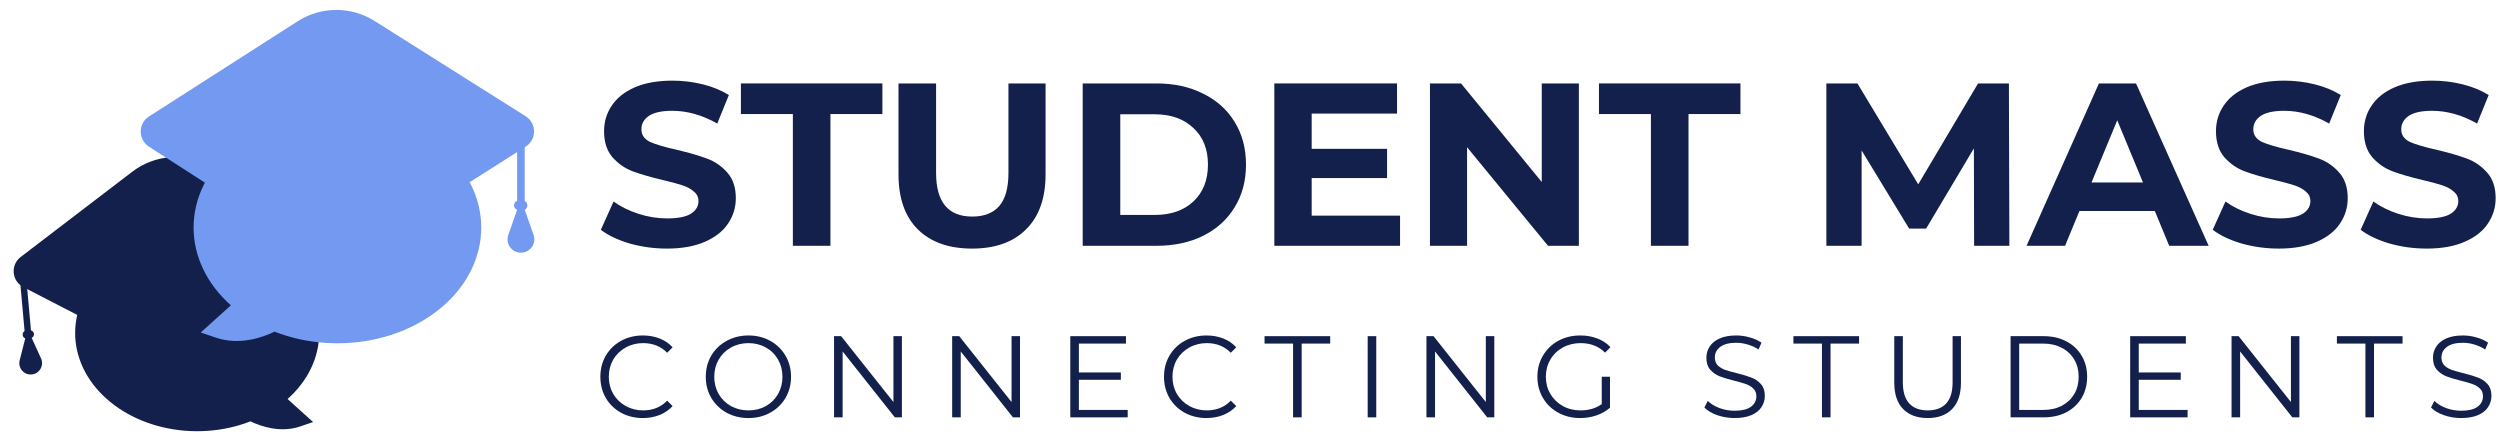 <svg width="279" height="49" viewBox="0 0 279 49" fill="none" xmlns="http://www.w3.org/2000/svg">
<mask id="mask0_75_1100" style="mask-type:alpha" maskUnits="userSpaceOnUse" x="0" y="0" width="279" height="49">
<rect width="279" height="49" fill="#C4C4C4"/>
</mask>
<g mask="url(#mask0_75_1100)">
<path d="M74.429 27.742C72.997 27.742 71.608 27.552 70.262 27.172C68.933 26.775 67.863 26.266 67.052 25.645L68.475 22.487C69.252 23.056 70.175 23.514 71.245 23.859C72.315 24.204 73.385 24.376 74.455 24.376C75.646 24.376 76.526 24.204 77.096 23.859C77.665 23.496 77.95 23.022 77.95 22.435C77.95 22.003 77.777 21.65 77.432 21.374C77.104 21.08 76.673 20.847 76.138 20.675C75.62 20.502 74.912 20.312 74.015 20.105C72.635 19.777 71.504 19.449 70.624 19.122C69.744 18.794 68.985 18.267 68.346 17.542C67.725 16.818 67.414 15.851 67.414 14.643C67.414 13.591 67.699 12.641 68.268 11.796C68.838 10.933 69.692 10.251 70.831 9.751C71.987 9.25 73.394 9 75.051 9C76.207 9 77.337 9.138 78.442 9.414C79.546 9.69 80.513 10.087 81.341 10.605L80.047 13.789C78.373 12.84 76.699 12.365 75.025 12.365C73.851 12.365 72.98 12.555 72.41 12.935C71.858 13.314 71.582 13.815 71.582 14.436C71.582 15.057 71.901 15.523 72.54 15.834C73.195 16.127 74.188 16.421 75.516 16.714C76.897 17.042 78.028 17.37 78.908 17.698C79.788 18.026 80.538 18.543 81.16 19.251C81.798 19.959 82.118 20.916 82.118 22.124C82.118 23.16 81.824 24.109 81.237 24.972C80.668 25.817 79.805 26.49 78.649 26.991C77.493 27.491 76.086 27.742 74.429 27.742Z" fill="#12204B"/>
<path d="M88.484 12.728H82.685V9.311H98.476V12.728H92.677V27.431H88.484V12.728Z" fill="#12204B"/>
<path d="M108.479 27.742C105.891 27.742 103.872 27.025 102.422 25.593C100.99 24.161 100.273 22.116 100.273 19.458V9.311H104.467V19.303C104.467 22.547 105.813 24.169 108.505 24.169C109.817 24.169 110.818 23.781 111.508 23.004C112.198 22.211 112.543 20.977 112.543 19.303V9.311H116.685V19.458C116.685 22.116 115.96 24.161 114.511 25.593C113.078 27.025 111.068 27.742 108.479 27.742Z" fill="#12204B"/>
<path d="M120.829 9.311H129.061C131.028 9.311 132.763 9.69 134.264 10.45C135.783 11.192 136.956 12.244 137.785 13.608C138.63 14.971 139.053 16.559 139.053 18.371C139.053 20.183 138.63 21.77 137.785 23.134C136.956 24.497 135.783 25.558 134.264 26.318C132.763 27.06 131.028 27.431 129.061 27.431H120.829V9.311ZM128.854 23.988C130.666 23.988 132.107 23.488 133.177 22.487C134.264 21.468 134.808 20.096 134.808 18.371C134.808 16.645 134.264 15.282 133.177 14.281C132.107 13.263 130.666 12.754 128.854 12.754H125.023V23.988H128.854Z" fill="#12204B"/>
<path d="M156.246 24.066V27.431H142.216V9.311H155.909V12.676H146.383V16.61H154.796V19.872H146.383V24.066H156.246Z" fill="#12204B"/>
<path d="M176.202 9.311V27.431H172.759L163.724 16.429V27.431H159.583V9.311H163.051L172.06 20.312V9.311H176.202Z" fill="#12204B"/>
<path d="M184.242 12.728H178.444V9.311H194.234V12.728H188.436V27.431H184.242V12.728Z" fill="#12204B"/>
<path d="M220.311 27.431L220.285 16.559L214.953 25.515H213.063L207.756 16.792V27.431H203.822V9.311H207.29L214.073 20.571L220.751 9.311H224.194L224.246 27.431H220.311Z" fill="#12204B"/>
<path d="M240.478 23.548H232.065L230.461 27.431H226.163L234.24 9.311H238.382L246.484 27.431H242.083L240.478 23.548ZM239.158 20.364L236.285 13.427L233.412 20.364H239.158Z" fill="#12204B"/>
<path d="M254.318 27.742C252.885 27.742 251.496 27.552 250.15 27.172C248.821 26.775 247.751 26.266 246.94 25.645L248.364 22.487C249.141 23.056 250.064 23.514 251.134 23.859C252.204 24.204 253.274 24.376 254.344 24.376C255.534 24.376 256.415 24.204 256.984 23.859C257.554 23.496 257.838 23.022 257.838 22.435C257.838 22.003 257.666 21.65 257.321 21.374C256.993 21.08 256.561 20.847 256.026 20.675C255.509 20.502 254.801 20.312 253.904 20.105C252.523 19.777 251.393 19.449 250.513 19.122C249.632 18.794 248.873 18.267 248.235 17.542C247.613 16.818 247.303 15.851 247.303 14.643C247.303 13.591 247.587 12.641 248.157 11.796C248.726 10.933 249.581 10.251 250.72 9.751C251.876 9.25 253.282 9 254.939 9C256.095 9 257.226 9.138 258.33 9.414C259.435 9.69 260.401 10.087 261.229 10.605L259.935 13.789C258.261 12.84 256.587 12.365 254.913 12.365C253.74 12.365 252.868 12.555 252.299 12.935C251.746 13.314 251.47 13.815 251.47 14.436C251.47 15.057 251.79 15.523 252.428 15.834C253.084 16.127 254.076 16.421 255.405 16.714C256.786 17.042 257.916 17.37 258.796 17.698C259.676 18.026 260.427 18.543 261.048 19.251C261.687 19.959 262.006 20.916 262.006 22.124C262.006 23.16 261.713 24.109 261.126 24.972C260.556 25.817 259.694 26.49 258.537 26.991C257.381 27.491 255.975 27.742 254.318 27.742Z" fill="#12204B"/>
<path d="M270.825 27.742C269.393 27.742 268.004 27.552 266.658 27.172C265.329 26.775 264.259 26.266 263.448 25.645L264.872 22.487C265.648 23.056 266.571 23.514 267.641 23.859C268.711 24.204 269.781 24.376 270.851 24.376C272.042 24.376 272.922 24.204 273.492 23.859C274.061 23.496 274.346 23.022 274.346 22.435C274.346 22.003 274.173 21.65 273.828 21.374C273.5 21.08 273.069 20.847 272.534 20.675C272.016 20.502 271.309 20.312 270.411 20.105C269.031 19.777 267.9 19.449 267.02 19.122C266.14 18.794 265.381 18.267 264.742 17.542C264.121 16.818 263.81 15.851 263.81 14.643C263.81 13.591 264.095 12.641 264.664 11.796C265.234 10.933 266.088 10.251 267.227 9.751C268.383 9.25 269.79 9 271.447 9C272.603 9 273.733 9.138 274.838 9.414C275.942 9.69 276.909 10.087 277.737 10.605L276.443 13.789C274.769 12.84 273.095 12.365 271.421 12.365C270.247 12.365 269.376 12.555 268.806 12.935C268.254 13.314 267.978 13.815 267.978 14.436C267.978 15.057 268.297 15.523 268.936 15.834C269.591 16.127 270.584 16.421 271.913 16.714C273.293 17.042 274.424 17.37 275.304 17.698C276.184 18.026 276.934 18.543 277.556 19.251C278.194 19.959 278.514 20.916 278.514 22.124C278.514 23.16 278.22 24.109 277.633 24.972C277.064 25.817 276.201 26.49 275.045 26.991C273.889 27.491 272.482 27.742 270.825 27.742Z" fill="#12204B"/>
<path d="M71.737 46.654C70.84 46.654 70.029 46.455 69.304 46.058C68.588 45.661 68.022 45.114 67.608 44.415C67.203 43.707 67 42.917 67 42.046C67 41.175 67.203 40.389 67.608 39.69C68.022 38.983 68.592 38.431 69.317 38.034C70.042 37.637 70.853 37.438 71.75 37.438C72.423 37.438 73.044 37.55 73.614 37.775C74.183 37.999 74.667 38.327 75.064 38.758L74.455 39.367C73.748 38.651 72.855 38.292 71.776 38.292C71.06 38.292 70.408 38.456 69.822 38.784C69.235 39.112 68.773 39.561 68.437 40.13C68.109 40.7 67.945 41.338 67.945 42.046C67.945 42.754 68.109 43.392 68.437 43.962C68.773 44.531 69.235 44.98 69.822 45.308C70.408 45.636 71.06 45.8 71.776 45.8C72.863 45.8 73.756 45.437 74.455 44.712L75.064 45.321C74.667 45.752 74.179 46.084 73.601 46.317C73.031 46.541 72.41 46.654 71.737 46.654Z" fill="#12204B"/>
<path d="M83.53 46.654C82.632 46.654 81.817 46.455 81.083 46.058C80.359 45.653 79.789 45.1 79.375 44.402C78.969 43.703 78.767 42.917 78.767 42.046C78.767 41.175 78.969 40.389 79.375 39.69C79.789 38.991 80.359 38.444 81.083 38.047C81.817 37.641 82.632 37.438 83.53 37.438C84.427 37.438 85.234 37.637 85.95 38.034C86.675 38.431 87.244 38.983 87.659 39.69C88.073 40.389 88.28 41.175 88.28 42.046C88.28 42.917 88.073 43.707 87.659 44.415C87.244 45.114 86.675 45.661 85.95 46.058C85.234 46.455 84.427 46.654 83.53 46.654ZM83.53 45.8C84.246 45.8 84.893 45.64 85.471 45.321C86.049 44.993 86.502 44.544 86.83 43.974C87.158 43.396 87.322 42.754 87.322 42.046C87.322 41.338 87.158 40.7 86.83 40.13C86.502 39.552 86.049 39.104 85.471 38.784C84.893 38.456 84.246 38.292 83.53 38.292C82.813 38.292 82.162 38.456 81.575 38.784C80.997 39.104 80.54 39.552 80.203 40.13C79.875 40.7 79.711 41.338 79.711 42.046C79.711 42.754 79.875 43.396 80.203 43.974C80.54 44.544 80.997 44.993 81.575 45.321C82.162 45.64 82.813 45.8 83.53 45.8Z" fill="#12204B"/>
<path d="M100.652 37.516V46.576H99.862L94.038 39.224V46.576H93.08V37.516H93.869L99.707 44.868V37.516H100.652Z" fill="#12204B"/>
<path d="M113.834 37.516V46.576H113.044L107.22 39.224V46.576H106.262V37.516H107.052L112.889 44.868V37.516H113.834Z" fill="#12204B"/>
<path d="M125.851 45.748V46.576H119.444V37.516H125.657V38.344H120.402V41.567H125.088V42.383H120.402V45.748H125.851Z" fill="#12204B"/>
<path d="M134.64 46.654C133.743 46.654 132.932 46.455 132.207 46.058C131.491 45.661 130.925 45.114 130.511 44.415C130.106 43.707 129.903 42.917 129.903 42.046C129.903 41.175 130.106 40.389 130.511 39.69C130.925 38.983 131.495 38.431 132.22 38.034C132.944 37.637 133.756 37.438 134.653 37.438C135.326 37.438 135.947 37.55 136.517 37.775C137.086 37.999 137.569 38.327 137.966 38.758L137.358 39.367C136.65 38.651 135.757 38.292 134.679 38.292C133.963 38.292 133.311 38.456 132.724 38.784C132.138 39.112 131.676 39.561 131.34 40.13C131.012 40.7 130.848 41.338 130.848 42.046C130.848 42.754 131.012 43.392 131.34 43.962C131.676 44.531 132.138 44.98 132.724 45.308C133.311 45.636 133.963 45.8 134.679 45.8C135.766 45.8 136.659 45.437 137.358 44.712L137.966 45.321C137.569 45.752 137.082 46.084 136.504 46.317C135.934 46.541 135.313 46.654 134.64 46.654Z" fill="#12204B"/>
<path d="M144.308 38.344H141.124V37.516H148.45V38.344H145.266V46.576H144.308V38.344Z" fill="#12204B"/>
<path d="M152.633 37.516H153.591V46.576H152.633V37.516Z" fill="#12204B"/>
<path d="M166.764 37.516V46.576H165.974L160.15 39.224V46.576H159.192V37.516H159.982L165.819 44.868V37.516H166.764Z" fill="#12204B"/>
<path d="M178.755 42.046H179.674V45.502C179.252 45.873 178.751 46.158 178.173 46.356C177.595 46.554 176.986 46.654 176.348 46.654C175.442 46.654 174.627 46.455 173.902 46.058C173.177 45.661 172.607 45.114 172.193 44.415C171.779 43.707 171.572 42.917 171.572 42.046C171.572 41.175 171.779 40.389 172.193 39.69C172.607 38.983 173.177 38.431 173.902 38.034C174.627 37.637 175.446 37.438 176.361 37.438C177.051 37.438 177.685 37.55 178.264 37.775C178.842 37.99 179.329 38.314 179.726 38.745L179.131 39.354C178.415 38.646 177.504 38.292 176.4 38.292C175.666 38.292 175.002 38.456 174.406 38.784C173.82 39.104 173.358 39.552 173.022 40.13C172.685 40.7 172.517 41.338 172.517 42.046C172.517 42.754 172.685 43.392 173.022 43.962C173.358 44.531 173.82 44.98 174.406 45.308C174.993 45.636 175.653 45.8 176.387 45.8C177.319 45.8 178.108 45.566 178.755 45.1V42.046Z" fill="#12204B"/>
<path d="M193.577 46.654C192.904 46.654 192.257 46.546 191.636 46.33C191.023 46.114 190.549 45.83 190.212 45.476L190.587 44.738C190.915 45.066 191.351 45.334 191.895 45.541C192.438 45.739 192.999 45.838 193.577 45.838C194.388 45.838 194.997 45.692 195.402 45.398C195.808 45.096 196.011 44.708 196.011 44.233C196.011 43.871 195.898 43.582 195.674 43.366C195.458 43.15 195.191 42.986 194.872 42.874C194.552 42.754 194.108 42.624 193.538 42.486C192.857 42.313 192.313 42.15 191.908 41.994C191.502 41.83 191.153 41.584 190.859 41.256C190.574 40.928 190.432 40.484 190.432 39.923C190.432 39.466 190.553 39.052 190.794 38.681C191.036 38.301 191.407 37.999 191.908 37.775C192.408 37.55 193.029 37.438 193.771 37.438C194.289 37.438 194.794 37.512 195.286 37.658C195.786 37.796 196.218 37.99 196.58 38.241L196.256 39.004C195.877 38.754 195.471 38.569 195.04 38.448C194.608 38.318 194.186 38.254 193.771 38.254C192.978 38.254 192.378 38.409 191.972 38.72C191.575 39.022 191.377 39.414 191.377 39.897C191.377 40.26 191.485 40.553 191.7 40.778C191.925 40.993 192.201 41.161 192.529 41.282C192.865 41.395 193.314 41.52 193.875 41.658C194.539 41.822 195.074 41.986 195.48 42.15C195.894 42.305 196.243 42.546 196.528 42.874C196.813 43.194 196.955 43.629 196.955 44.182C196.955 44.639 196.83 45.057 196.58 45.437C196.338 45.808 195.963 46.106 195.454 46.33C194.945 46.546 194.319 46.654 193.577 46.654Z" fill="#12204B"/>
<path d="M203.329 38.344H200.145V37.516H207.471V38.344H204.287V46.576H203.329V38.344Z" fill="#12204B"/>
<path d="M215.128 46.654C213.954 46.654 213.039 46.317 212.384 45.644C211.728 44.971 211.4 43.992 211.4 42.706V37.516H212.358V42.667C212.358 43.72 212.595 44.505 213.07 45.023C213.544 45.541 214.23 45.8 215.128 45.8C216.034 45.8 216.724 45.541 217.199 45.023C217.673 44.505 217.91 43.72 217.91 42.667V37.516H218.842V42.706C218.842 43.992 218.514 44.971 217.859 45.644C217.211 46.317 216.301 46.654 215.128 46.654Z" fill="#12204B"/>
<path d="M224.382 37.516H228.071C229.028 37.516 229.874 37.71 230.607 38.098C231.341 38.478 231.91 39.013 232.316 39.703C232.722 40.385 232.924 41.166 232.924 42.046C232.924 42.926 232.722 43.711 232.316 44.402C231.91 45.083 231.341 45.618 230.607 46.007C229.874 46.386 229.028 46.576 228.071 46.576H224.382V37.516ZM228.019 45.748C228.813 45.748 229.507 45.592 230.103 45.282C230.698 44.962 231.16 44.527 231.488 43.974C231.815 43.414 231.979 42.771 231.979 42.046C231.979 41.321 231.815 40.683 231.488 40.13C231.16 39.569 230.698 39.134 230.103 38.823C229.507 38.504 228.813 38.344 228.019 38.344H225.34V45.748H228.019Z" fill="#12204B"/>
<path d="M244.135 45.748V46.576H237.728V37.516H243.941V38.344H238.686V41.567H243.372V42.383H238.686V45.748H244.135Z" fill="#12204B"/>
<path d="M256.612 37.516V46.576H255.822L249.998 39.224V46.576H249.04V37.516H249.829L255.667 44.868V37.516H256.612Z" fill="#12204B"/>
<path d="M263.982 38.344H260.798V37.516H268.124V38.344H264.94V46.576H263.982V38.344Z" fill="#12204B"/>
<path d="M274.667 46.654C273.994 46.654 273.346 46.546 272.725 46.33C272.113 46.114 271.638 45.83 271.301 45.476L271.677 44.738C272.005 45.066 272.44 45.334 272.984 45.541C273.528 45.739 274.088 45.838 274.667 45.838C275.478 45.838 276.086 45.692 276.492 45.398C276.897 45.096 277.1 44.708 277.1 44.233C277.1 43.871 276.988 43.582 276.763 43.366C276.548 43.15 276.28 42.986 275.961 42.874C275.642 42.754 275.197 42.624 274.628 42.486C273.946 42.313 273.403 42.15 272.997 41.994C272.591 41.83 272.242 41.584 271.949 41.256C271.664 40.928 271.521 40.484 271.521 39.923C271.521 39.466 271.642 39.052 271.884 38.681C272.125 38.301 272.496 37.999 272.997 37.775C273.497 37.55 274.119 37.438 274.861 37.438C275.378 37.438 275.883 37.512 276.375 37.658C276.876 37.796 277.307 37.99 277.669 38.241L277.346 39.004C276.966 38.754 276.561 38.569 276.129 38.448C275.698 38.318 275.275 38.254 274.861 38.254C274.067 38.254 273.467 38.409 273.062 38.72C272.665 39.022 272.466 39.414 272.466 39.897C272.466 40.26 272.574 40.553 272.79 40.778C273.014 40.993 273.29 41.161 273.618 41.282C273.955 41.395 274.403 41.52 274.964 41.658C275.629 41.822 276.164 41.986 276.569 42.15C276.983 42.305 277.333 42.546 277.618 42.874C277.902 43.194 278.045 43.629 278.045 44.182C278.045 44.639 277.92 45.057 277.669 45.437C277.428 45.808 277.052 46.106 276.543 46.33C276.034 46.546 275.409 46.654 274.667 46.654Z" fill="#12204B"/>
<path d="M2.608 32.044C1.304 31.371 1.144 29.568 2.311 28.677L14.758 19.166C17.223 17.282 20.555 16.994 23.307 18.426L37.038 25.569C38.33 26.241 38.493 28.026 37.344 28.921L31.183 33.719C25.031 38.51 16.656 39.289 9.726 35.715L2.608 32.044Z" fill="#12204B"/>
<path d="M3.531 37.706L4.579 39.999C4.942 40.795 4.41 41.711 3.539 41.79C2.667 41.868 1.98 41.062 2.196 40.214L2.817 37.77C2.49 37.632 2.426 37.197 2.7 36.971L2.742 36.936L2.227 31.216L3.005 31.867L3.456 36.872L3.492 36.884C3.874 37.012 3.899 37.542 3.531 37.706Z" fill="#12204B"/>
<path d="M27.955 47.022C29.164 47.605 31.318 48.336 33.519 47.585L34.942 47.099L32.091 44.528C34.366 42.509 35.625 39.881 35.621 37.156C35.618 34.431 34.352 31.805 32.072 29.791C29.791 27.776 26.66 26.518 23.288 26.261C19.916 26.004 16.546 26.767 13.836 28.401C11.126 30.035 9.27 32.424 8.631 35.099C7.992 37.775 8.615 40.547 10.378 42.873C12.142 45.199 14.92 46.913 18.17 47.68C21.42 48.447 24.909 48.212 27.955 47.022Z" fill="#12204B"/>
<path d="M58.675 16.358C59.914 15.57 59.911 13.761 58.669 12.978L41.805 2.341C39.181 0.686 35.836 0.698 33.224 2.371L16.624 12.998C15.397 13.784 15.395 15.576 16.62 16.365L26.751 22.885C33.307 27.105 41.719 27.13 48.3 22.949L58.675 16.358Z" fill="#739AF0"/>
<path d="M57.714 23.406L56.726 26.209C56.383 27.182 57.105 28.201 58.136 28.201C59.168 28.201 59.889 27.182 59.547 26.209L58.559 23.406C58.928 23.209 58.957 22.691 58.612 22.455L58.559 22.419V15.649L57.714 16.495V22.419L57.673 22.436C57.238 22.627 57.265 23.253 57.714 23.406Z" fill="#739AF0"/>
<path d="M30.64 37.013C29.215 37.701 26.676 38.562 24.082 37.677L22.404 37.105L25.765 34.073C23.083 31.694 21.6 28.596 21.604 25.384C21.608 22.172 23.099 19.077 25.788 16.702C28.476 14.328 32.167 12.844 36.142 12.541C40.117 12.238 44.089 13.138 47.283 15.064C50.478 16.991 52.666 19.806 53.419 22.96C54.173 26.114 53.439 29.381 51.359 32.123C49.28 34.865 46.006 36.885 42.175 37.789C38.344 38.694 34.231 38.417 30.64 37.013Z" fill="#739AF0"/>
</g>
</svg>

